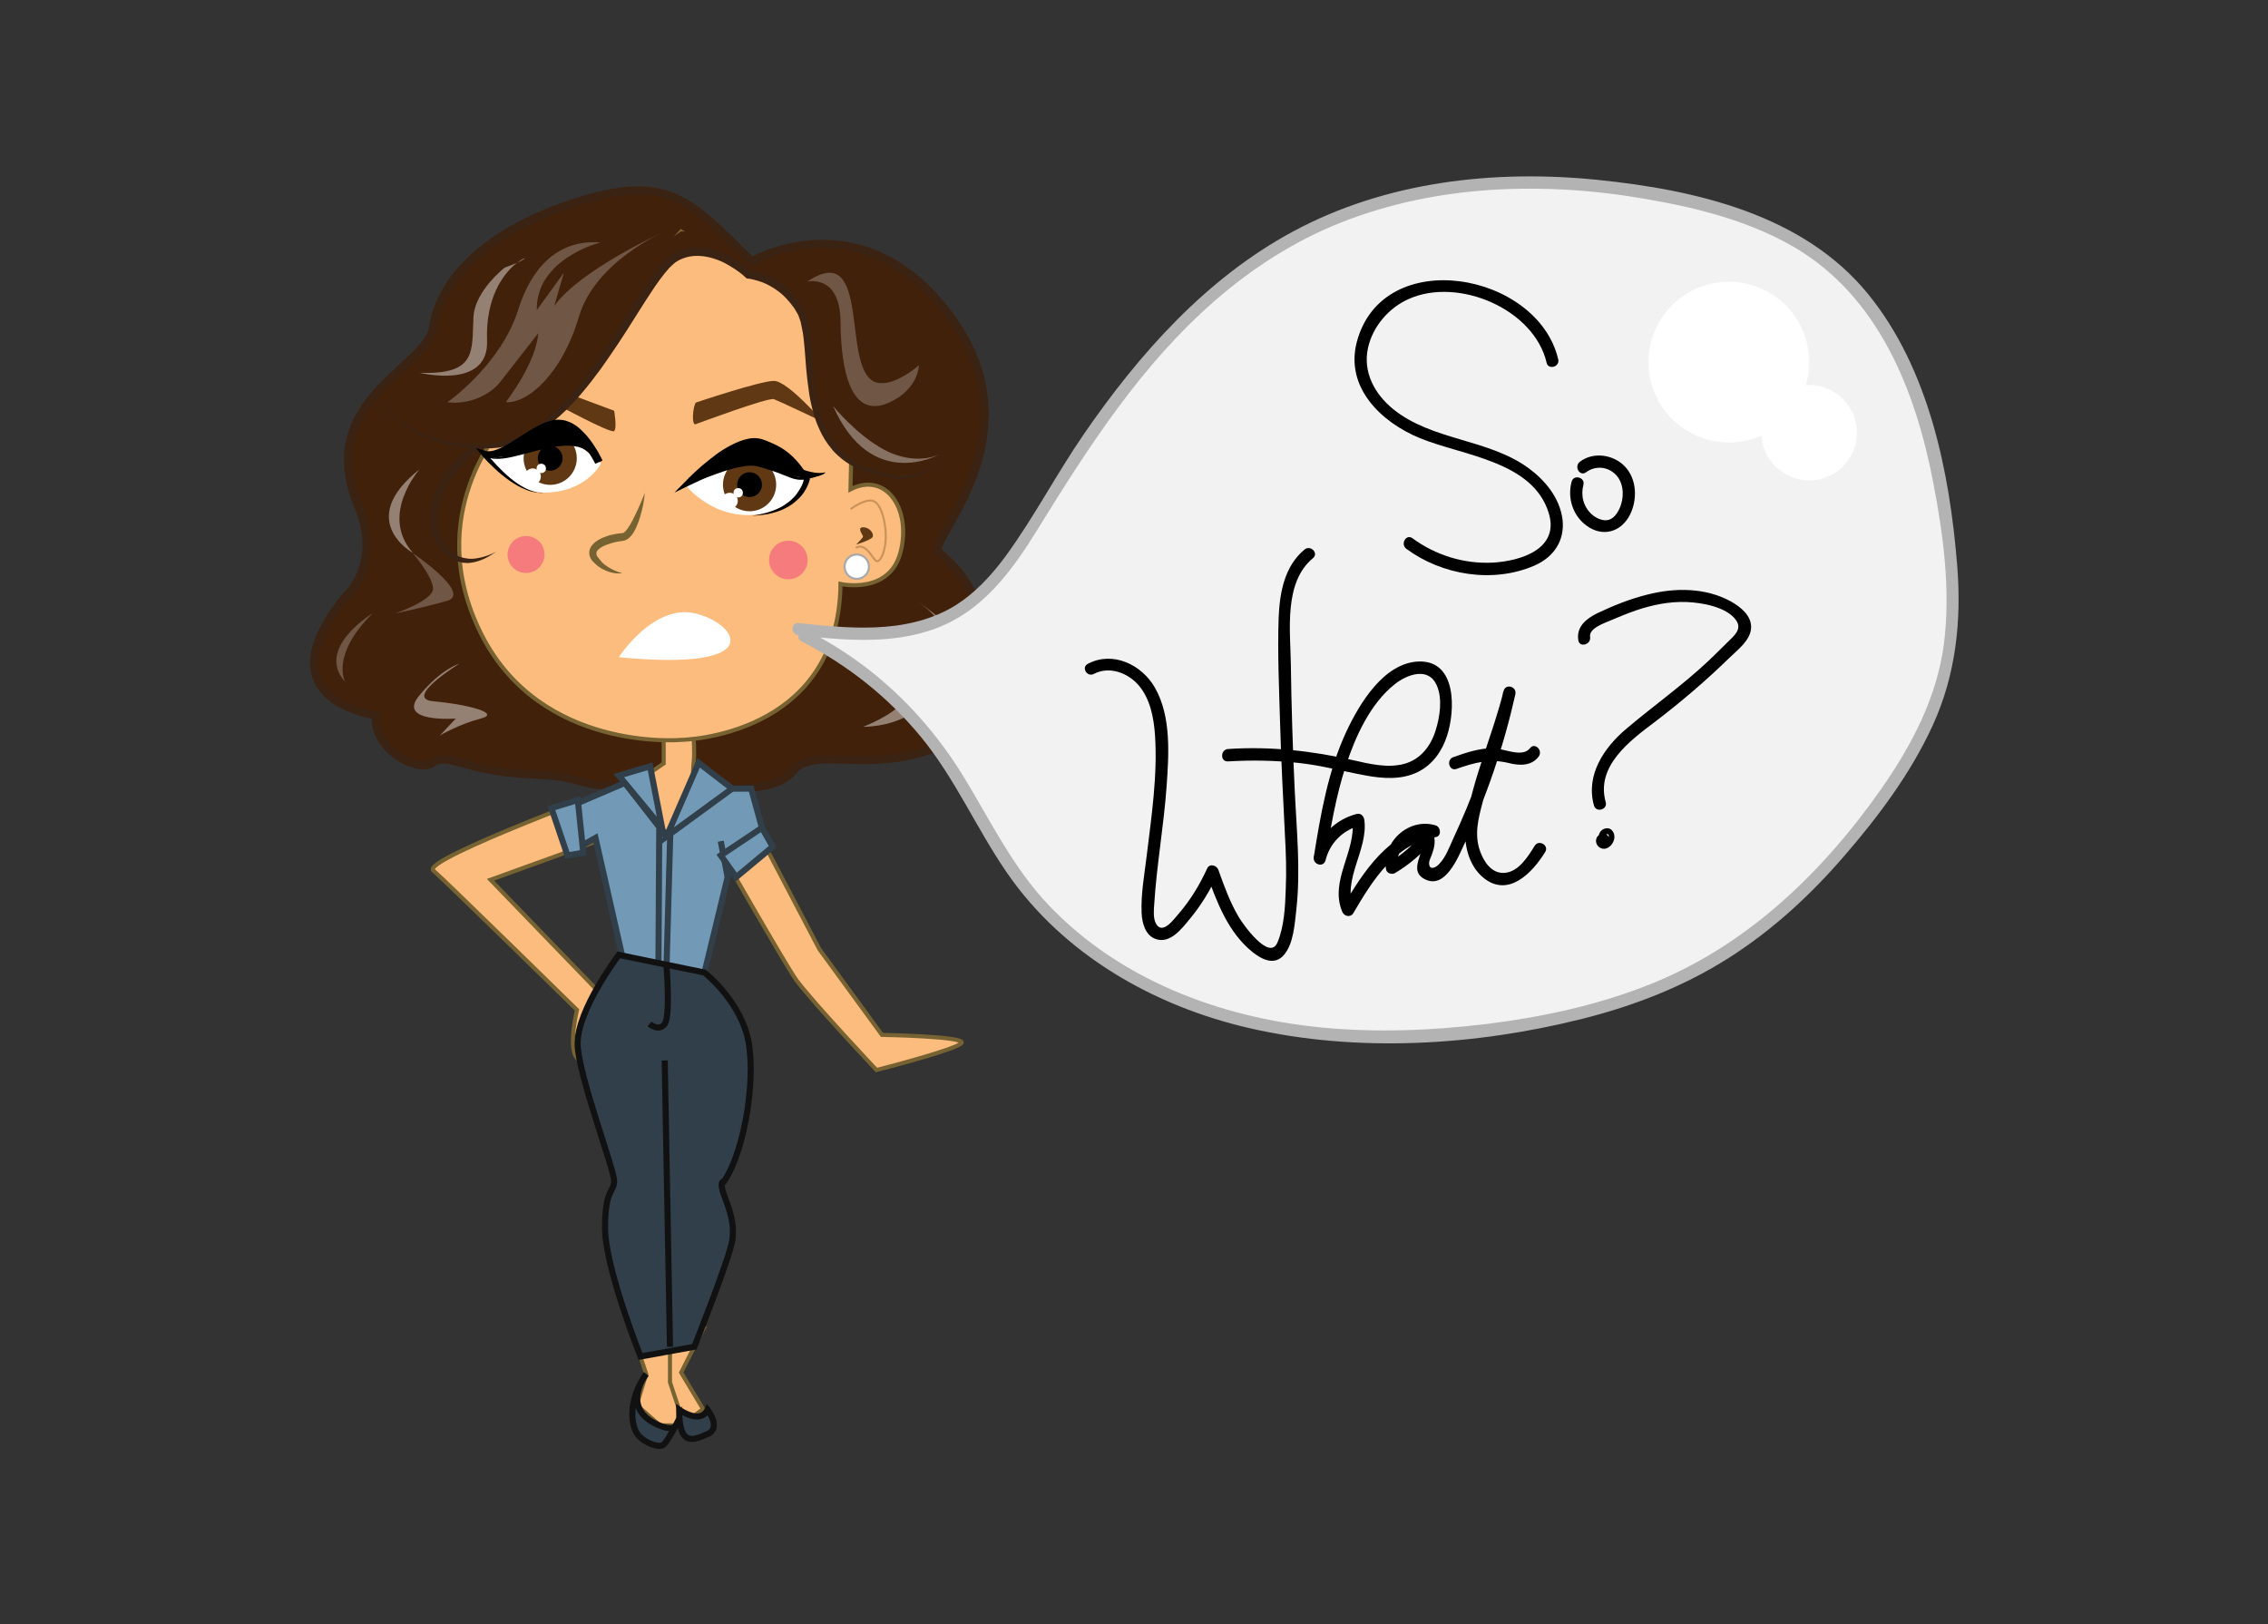 <?xml version="1.0" encoding="utf-8"?>
<!-- Generator: Adobe Illustrator 19.2.1, SVG Export Plug-In . SVG Version: 6.00 Build 0)  -->
<svg version="1.1" id="Layer_1" xmlns="http://www.w3.org/2000/svg" xmlns:xlink="http://www.w3.org/1999/xlink" x="0px" y="0px"
	 viewBox="0 0 1117.1 800" style="enable-background:new 0 0 1117.1 800;" xml:space="preserve">
<rect x="0" y="0" width="1117.1" height="800" fill="#333333" stroke="none"/>
<style type="text/css">
	.st0{fill:#42210B;stroke:#3B2314;stroke-width:4;stroke-miterlimit:10;}
	.st1{fill:#FBBC7D;stroke:#776232;stroke-width:2;stroke-miterlimit:10;}
	.st2{fill:#603813;}
	.st3{fill:#3B2314;}
	.st4{fill:#42210B;}
	.st5{opacity:0.24;fill:#FFFFFF;enable-background:new    ;}
	.st6{opacity:0.36;fill:#FFFFFF;enable-background:new    ;}
	.st7{opacity:0.31;fill:none;stroke:#603813;stroke-miterlimit:10;enable-background:new    ;}
	.st8{fill:#FFFFFF;stroke:#A6A8AB;stroke-miterlimit:10;}
	.st9{opacity:0.43;fill:#FFFFFF;enable-background:new    ;}
	.st10{fill:none;stroke:#776232;stroke-width:2;stroke-miterlimit:10;}
	.st11{fill:#729AB6;stroke:#303F49;stroke-width:3;stroke-miterlimit:10;}
	.st12{fill:none;stroke:#303F49;stroke-width:3;stroke-miterlimit:10;}
	.st13{fill:#303F49;stroke:#121112;stroke-width:3;stroke-miterlimit:10;}
	.st14{fill:none;stroke:#121112;stroke-width:3;stroke-miterlimit:10;}
	.st15{fill:#FFFFFF;}
	.st16{stroke:#603813;stroke-width:7;stroke-miterlimit:10;}
	.st17{fill:none;stroke:#000000;stroke-width:4;stroke-miterlimit:10;}
	.st18{fill:#776232;}
	.st19{opacity:0.44;fill:#EC297B;enable-background:new    ;}
	.st20{fill:#F2F2F2;}
	.st21{fill:#B3B3B3;}
</style>
<path class="st0" d="M370.3,128.7c0,0,54.4-32,97.9,27.3s-11.9,110.5-5.9,115.9s21.3,16.8,22.7,46.1c1.3,29.3-2,44.7-32.3,53
	s-53-3-62.3,9s-42,8-65,6.7s-23.6,2.1-37-1.3c-17.4-4.5-12.7-2.7-36-4.7s-32.7-10-39.3-5c-6.7,5-29.3-5.8-28-23.4
	c0,0-57.3-7.2-14.5-58.9c0,0,17.7-15.6,5.8-44.1c-21.7-52,34.1-68.4,36.9-88c3.4-24,27.1-48.7,73.7-62.7
	C329.8,85.8,340.3,99.3,370.3,128.7z"/>
<path class="st1" d="M341.6,363.3c0,0,0.7,7.4,0,12.7c-0.7,5.3,0.3,38.3,0.3,38.3l-19-6.6l-4.7-25.7l8.7-6v-15.7L341.6,363.3z"/>
<path class="st1" d="M247.6,210c0,0-40,43.3-10.7,102s98.6,52.4,98.6,52.4s77.6-1.1,78.5-76.8c0,0,24.2,5.5,29.6-15.8
	s-7.3-39.7-24.7-30.8l0.7-31.1l-22-71.3l-29.3-3.3L335.5,114L247.6,210z"/>
<path class="st2" d="M342.7,198.3c-1.5,2.2-2.2,11.5,0,10.6c2.2-0.8,35.8-13.3,38.5-12.3s24.2,11.2,24.2,11.2s-17.4-20.2-24.2-20.2
	S342.7,198.3,342.7,198.3z"/>
<path class="st2" d="M302.5,202.3c0,0,1.5,8.5,0,10s-29-13.5-29-13.5l3.5-6L302.5,202.3z"/>
<g>
	<path class="st3" d="M260,206.5c-1.4,0.7-2.8,1.4-4.3,2.1c-1.4,0.7-2.8,1.5-4.2,2.3c-2.7,1.6-5.4,3.2-8,5c-1.3,0.9-2.6,1.8-3.8,2.7
		c-1.3,0.9-2.5,1.9-3.7,2.8l-1.8,1.5l-1.7,1.5c-1.1,1-2.3,2.1-3.4,3.2c-1.1,1.1-2.1,2.2-3.1,3.4l-1.5,1.8l-1.4,1.8
		c-0.5,0.6-0.9,1.3-1.3,1.9c-0.4,0.6-0.8,1.3-1.2,1.9c-0.4,0.7-0.8,1.3-1.1,2l-1,2c-0.5,1.4-1.2,2.8-1.6,4.2
		c-0.5,1.4-0.8,2.9-1.1,4.4l-0.3,2.2c-0.1,0.7-0.1,1.5-0.2,2.2c-0.2,1.5,0,3,0,4.5v-0.3c0.2,0.7,0.4,1.4,0.7,2.2
		c0.3,0.7,0.6,1.5,0.9,2.2c0.3,0.7,0.7,1.4,1,2.1c0.4,0.7,0.8,1.4,1.2,2s0.9,1.3,1.4,1.8c0.5,0.6,1,1.1,1.6,1.6s1.2,1,1.8,1.4
		s1.3,0.8,2,1.1c0.4,0.1,0.7,0.3,1.1,0.4l1.1,0.3c0.7,0.2,1.5,0.3,2.3,0.4c0.4,0.1,0.8,0.1,1.2,0.1s0.8,0,1.2,0
		c0.8-0.1,1.6-0.1,2.4-0.3c0.8-0.1,1.6-0.3,2.4-0.5c0.8-0.2,1.5-0.5,2.3-0.7l2.3-0.9l2.2-1.1l-2.1,1.4c-0.7,0.4-1.4,0.9-2.2,1.3
		s-1.5,0.8-2.3,1.1c-0.8,0.3-1.6,0.6-2.4,0.9c-0.8,0.3-1.7,0.4-2.5,0.6c-0.4,0.1-0.9,0.1-1.3,0.2c-0.4,0.1-0.9,0.1-1.3,0.1
		c-0.9,0-1.8-0.1-2.6-0.2l-1.3-0.3c-0.4-0.1-0.9-0.3-1.3-0.4c-0.8-0.3-1.7-0.7-2.5-1.1s-1.5-0.9-2.2-1.5c-0.7-0.5-1.4-1.2-2-1.8
		c-0.6-0.6-1.2-1.3-1.7-2c-1.1-1.4-2-2.9-2.8-4.5c-0.4-0.8-0.7-1.6-1.1-2.4c-0.3-0.8-0.6-1.6-0.9-2.5v-0.1v-0.1
		c-0.1-1.7-0.3-3.3-0.2-5c0.1-0.8,0-1.7,0.1-2.5l0.3-2.5c0.3-1.6,0.6-3.3,1.2-4.9c0.4-1.6,1.1-3.2,1.7-4.7l1.1-2.2
		c0.4-0.7,0.8-1.4,1.2-2.2c0.4-0.7,0.9-1.4,1.3-2.1c0.5-0.7,0.9-1.4,1.4-2l1.5-2l1.6-1.9c1.1-1.2,2.2-2.4,3.4-3.5s2.4-2.2,3.7-3.2
		s2.6-2,3.9-2.9c1.3-0.9,2.7-1.8,4-2.7c1.4-0.9,2.8-1.7,4.2-2.4c2.8-1.6,5.7-2.9,8.7-4.2c1.5-0.6,3-1.2,4.5-1.7
		C257,207.4,258.5,206.9,260,206.5z"/>
</g>
<polygon class="st4" points="368.3,135.3 380.2,139.4 388.1,145.5 394.3,154 397.5,167.7 399.2,188 403,206.6 410.3,220.2 
	423.1,230.3 452.6,167.7 394.3,130 383.8,127.3 369.2,131.8 346.3,114 335.5,114 252.3,168.5 210.4,217.2 241,220 252.3,217.8 
	265.8,210.9 279.4,199 302.6,168.5 322.2,138 333,126.7 346.3,124.2 358.7,128.5 "/>
<g>
	<path class="st3" d="M462.3,224c-1,3.2-3.1,6.2-5.9,8.2s-6.3,3-9.7,3.4c-3.4,0.4-6.9,0.2-10.3-0.5l-2.5-0.5
		c-0.8-0.2-1.7-0.3-2.5-0.6c-1.7-0.5-3.4-0.9-5-1.5c-3.3-1.1-6.4-2.8-9.3-4.7l-2.1-1.5c-0.7-0.6-1.3-1.1-2-1.7
		c-0.7-0.6-1.3-1.2-1.9-1.8s-1.2-1.3-1.7-2c-2.3-2.7-4.1-5.7-5.6-8.9s-2.7-6.5-3.5-9.8c-0.9-3.4-1.6-6.8-2-10.2
		c-0.5-3.4-0.9-6.8-1.2-10.2l-0.8-10.2c-0.3-3.4-0.6-6.7-1.3-9.9c-0.2-0.8-0.3-1.6-0.5-2.4c-0.1-0.4-0.2-0.8-0.3-1.2l-0.4-1.1
		l-0.2-0.6l-0.2-0.5l-0.2-0.5l-0.1-0.3l-0.1-0.1v-0.1l0,0c0,0,0-0.1,0,0l-1.3-2.2c-0.4-0.8-0.9-1.4-1.4-2s-0.9-1.3-1.5-1.9
		c-0.5-0.6-1.1-1.2-1.6-1.8l-1.7-1.7c-2.4-2.1-5.1-3.9-8-5.3c-1.5-0.7-3-1.3-4.5-1.7c-0.8-0.2-1.5-0.4-2.3-0.6
		c-0.8-0.2-1.6-0.3-2.3-0.4l-0.7-0.1l-0.5-0.5c-1.7-1.6-3.7-3.1-5.7-4.4c-2-1.3-4.1-2.5-6.3-3.5c-4.4-1.9-9.1-3-13.7-2.6
		c-2.3,0.2-4.5,0.8-6.6,1.8l-0.4,0.2l-0.2,0.1h-0.1l0,0c0.3-0.1,0,0,0.1,0l-0.8,0.5l-0.8,0.5l-0.6,0.5c-0.8,0.6-1.6,1.5-2.5,2.3
		c-3.2,3.6-6.1,7.7-8.8,11.8c-5.5,8.3-10.7,17-16.3,25.4c-2.8,4.2-5.7,8.4-8.6,12.5c-3,4.1-6.1,8.1-9.4,12s-6.8,7.6-10.6,11
		c-1,0.8-1.9,1.7-2.9,2.5l-3,2.4l-3.1,2.2c-1,0.8-2.2,1.4-3.3,2.1c-4.4,2.6-9.2,4.7-14.3,5.9c-1.3,0.2-2.5,0.5-3.8,0.7l-3.9,0.3
		c-1.3,0-2.5,0-3.8,0.1c-1.3,0-2.6-0.1-3.8-0.1c-5.1-0.2-10.2-0.9-15.1-2.1c-4.9-1.2-9.8-3-14.2-5.4c-4.5-2.4-8.6-5.5-12.2-9.1
		c-1.8-1.8-3.4-3.8-4.8-5.9c-1.4-2.1-2.7-4.3-3.6-6.6c2.1,4.6,5.3,8.6,8.9,12c3.6,3.5,7.8,6.3,12.2,8.5c4.5,2.2,9.2,3.8,14.1,4.8
		c4.9,1,9.8,1.5,14.8,1.6c1.2,0,2.5,0,3.7,0c1.2-0.1,2.5-0.1,3.7-0.2l3.6-0.4c1.2-0.2,2.4-0.5,3.6-0.8c4.7-1.2,9.2-3.3,13.4-5.9
		c1-0.7,2.1-1.3,3.1-2l3-2.2l2.8-2.4c1-0.8,1.8-1.7,2.7-2.5c3.6-3.4,7-7,10.2-10.9c3.2-3.8,6.2-7.8,9.1-11.9
		c2.9-4.1,5.7-8.2,8.4-12.5c2.7-4.2,5.4-8.5,8-12.7c2.7-4.3,5.3-8.6,8.1-12.8c2.8-4.2,5.7-8.5,9.2-12.4c1-1,1.8-1.9,3-2.8l0.9-0.7
		l0.8-0.5l0.8-0.5l0.2-0.1h0.1l0.1-0.1l0.2-0.1l0.5-0.2c2.5-1.1,5.2-1.8,7.9-2.1c5.5-0.5,10.9,0.8,15.7,2.9c2.4,1.1,4.7,2.4,6.9,3.8
		c2.2,1.5,4.2,3,6.2,4.8l-1.2-0.5c2,0.2,3.6,0.6,5.4,1.2c1.7,0.5,3.4,1.2,5,2c3.2,1.6,6.2,3.6,8.9,6l1.9,1.9c0.6,0.7,1.2,1.3,1.8,2
		c0.6,0.6,1.1,1.4,1.6,2.2c0.5,0.7,1.1,1.5,1.5,2.2l1.3,2.2c0.1,0.1,0,0.1,0.1,0.1l0,0v0.1l0.1,0.2l0.1,0.3l0.3,0.6l0.3,0.6l0.2,0.6
		l0.4,1.3c0.1,0.4,0.2,0.9,0.3,1.3c0.2,0.9,0.4,1.7,0.6,2.6c0.6,3.5,0.9,6.9,1.2,10.3l0.7,10.2c0.2,3.4,0.5,6.7,1,10.1
		c0.4,3.3,1,6.6,1.8,9.9c0.8,3.3,1.8,6.4,3.1,9.5c1.3,3,3,5.9,5,8.5c0.5,0.7,1,1.3,1.6,1.9c0.6,0.6,1.1,1.2,1.7,1.8s1.2,1.1,1.8,1.7
		l2,1.5c2.7,1.9,5.6,3.6,8.7,4.8c3.1,1.3,6.3,2.1,9.7,2.9c3.2,0.8,6.6,1,10,0.8c3.3-0.3,6.7-1.1,9.5-2.9
		C459,230,461.1,227.2,462.3,224z"/>
</g>
<path class="st5" d="M397.6,138.7c0,0,16.2-3.9,16.4,19.7s4.8,48.8,24.3,39.7c14.3-6.7,14.3-18.2,14.3-18.2s-13,11.6-21.7,8.2
	C414.1,181.3,429.6,117.3,397.6,138.7z"/>
<path class="st6" d="M410.3,199.9c0,0,11.2,14,25,21.5c9,4.9,19.6,5.9,27,2.5C462.3,224,429,242.5,410.3,199.9z"/>
<path class="st5" d="M273,150.7l4.7-16.3l-13.3,18.3c-0.5-25.3,31.3-33.3,31.3-33.3c-26.7-2-36.8,21.4-40.4,33
	c-8.6,27.4-34.9,45.7-34.9,45.7c10.6,1.4,21.1-3.7,26-10l18.7-24c-1,14.8-16,34-16,34c11.3,0.7,28-14.7,36-42s42-42,42-42
	S285.6,132.9,273,150.7z"/>
<path class="st1" d="M241.6,433.3l55.3-20l13.3-27.8c0,0-103,37.8-96.8,43.2c6.1,5.3,70.8,68.7,70.8,68.7s-6,24.6,2.7,25
	c8.7,0.3,14-27.7,14-27.7L241.6,433.3z"/>
<path class="st1" d="M370.3,404l33.3,63.5l30.8,42.2c0,0,41.7,0.7,39.2,4C471,517,431.7,527,431.7,527s-30.8-32.7-39.4-44.2
	c-4.8-6.5-38-64.6-38-64.6L370.3,404z"/>
<polygon class="st1" points="313.6,662.7 318.3,676.7 313.6,692 325,702 335.5,702 346.3,694 335.5,676 346.3,654.7 "/>
<path class="st7" d="M419,250.7c0,0,7-5.2,11-4s6.3,10.5,6.3,17.3s-2.3,12.5-4.3,12.4s-5-9.6-10.5-6.6"/>
<path class="st2" d="M421.7,268.2c0,0,3.3-3.3,3.4-3.9s-3.3-4.6,0-4.6s5.3,3,4.8,4.6S421.7,268.2,421.7,268.2z"/>
<circle class="st8" cx="422" cy="279.1" r="6"/>
<path class="st9" d="M206.7,231.1c0,0-20,22.5-3.3,41.2C203.3,272.4,174.7,256.3,206.7,231.1z"/>
<path class="st5" d="M183.6,302c0,0-28.6,17.3-13.6,33.8C170,335.8,162.6,322.7,183.6,302z"/>
<path class="st5" d="M203.3,272.4c0,0,29.3,19.9,17,23.5c-12.3,3.5-25.6,6.2-25.6,6.2s18.4-6.3,18.6-12.1
	C213.3,284,203.3,272.4,203.3,272.4z"/>
<path class="st9" d="M451.2,295.8c0,0,27.3,17.5,24.4,28.9c-2.9,11.3-26.3,6.7-26.3,14s6.3,6.7,6.3,6.7s-8,12-30.5,12.6
	c0,0,15.3-5.9,19.7-12.6c4.4-6.7-4.9-16-1.2-16s25,2.7,25-6C468.7,314.7,464.3,304.3,451.2,295.8z"/>
<path class="st9" d="M226.2,326.9c0,0-27.9,17.2-12.7,18.5s34,5.7,23.3,8.5c-10.8,2.8-20.1,8.3-20.1,8.3l7.8-8.3
	c0,0-29.1,2.2-18.1-11.2S226.2,326.9,226.2,326.9z"/>
<path class="st9" d="M206.7,183.6c0,0,34.1,8.5,33.2-15.8c-1.6-42.9,35.8-45.6,8.7-36c0,0-14.7,11.4-15.4,24.3
	C232.3,172.4,235.4,184.7,206.7,183.6z"/>
<polyline class="st10" points="330,658.7 330,680.8 334.5,694.3 "/>
<polygon class="st11" points="279.5,397.7 307.8,385.6 328.3,412 350,388.4 370,388.4 375.3,407.7 361,421.3 347,479 307.3,474.6 
	293.3,412.7 286.9,416.3 "/>
<polygon class="st11" points="324.7,410.2 330.1,412 328.3,475.8 324.3,477 "/>
<polygon class="st11" points="304.8,382 320.2,377.4 326.1,407.7 "/>
<polygon class="st11" points="328.3,412 344.1,375.7 360.6,388.4 "/>
<polygon class="st11" points="271.6,398 284.6,394 287.3,420 279.5,421.3 "/>
<line class="st12" x1="355" y1="414.3" x2="358.4" y2="432"/>
<polygon class="st11" points="355,421.3 362.6,432 380.6,417 375.3,407.7 "/>
<path class="st13" d="M304.8,470.3L347,479c0,0,15.7,12.3,20.8,30.3c5.2,18-0.4,56.5-11.1,72.5c0,0-2.8-0.5,0,7s5.1,13.5,4,22
	c-1.2,8.5-18.7,52.5-18.7,52.5l-26.5,4.8c0,0-17.5-43.8-17.5-63.3s4.5-17.5,4.5-23.2s-17.8-52.4-18-67.5
	C284.3,497.3,304.8,470.3,304.8,470.3z"/>
<path class="st13" d="M328.3,475.8c0,0,2,24.5-0.9,28.5s-7.5,0-7.5,0"/>
<line class="st14" x1="327.4" y1="522.3" x2="330" y2="663.3"/>
<path class="st13" d="M334.5,694.3c0,0,10.5,7.5,14,0c0,0,7,9,0,12S334.5,712.8,334.5,694.3z"/>
<path class="st13" d="M318.3,676.7c0,0-13.3,16.9,6.1,25.2c7.9,3.3,8.5,0,8.5,0s-3.9,7.5-5.9,9.5s-9.1-0.5-12.6-4.5
	S308.8,690.2,318.3,676.7z"/>
<path class="st15" d="M337.5,238.7c0,0,12.3,16.2,33.2,14.9c20.8-1.3,27.1-17.7,27.1-17.7l-7.7-0.7l-16.5-9.6L357,227L337.5,238.7z"
	/>
<path class="st15" d="M238.3,223.3h18.1l20.6-11l19,16c0,0-7.2,14.4-28.2,14.3C252.6,242.7,238.3,223.3,238.3,223.3z"/>
<circle class="st16" cx="271" cy="225.7" r="9.6"/>
<circle class="st16" cx="369.2" cy="238.7" r="9.6"/>
<g>
	<path d="M406.6,233c-2.7,1.1-5.4,2.2-8.3,2.8c-1.4,0.3-2.9,0.6-4.5,0.5c-1.5-0.1-3.1-0.5-4.4-1c-2.8-1-5.4-2.2-8.1-3.1
		c-2.7-0.9-5.4-1.8-8.2-2.5l-1-0.2l-0.9-0.1c-0.6-0.1-1.3-0.1-2,0c-1.4,0-2.7,0.2-4.1,0.5c-2.8,0.5-5.5,1.3-8.2,2.1
		c-2.7,0.9-5.4,1.9-8.1,2.9c-1.3,0.5-2.7,1.1-4,1.7c-1.3,0.6-2.6,1.2-3.9,1.8l-8.7,4.2l6.8-6.9c1.1-1.1,2.1-2.1,3.2-3.1s2.2-2,3.3-3
		c2.3-1.9,4.6-3.8,7-5.6s5-3.4,7.7-4.8c2.7-1.4,5.6-2.6,8.8-3.2c1.6-0.3,3.3-0.3,5,0c0.4,0.1,0.9,0.2,1.3,0.3l1.1,0.4
		c0.7,0.2,1.4,0.5,2.1,0.8c1.4,0.6,2.8,1.2,4.2,1.9c1.4,0.7,2.7,1.5,4,2.4c2.5,1.8,4.8,4,6.7,6.3c0.5,0.6,1,1.2,1.4,1.8l1.3,1.8
		c0.8,1.2,1.6,2.4,2.4,3.7l0.4,0.6l-0.1,0.4c-0.2,0.9-0.5,1.5-0.8,2.3c-0.3,0.7-0.6,1.4-1,2.1c-0.7,1.3-1.6,2.6-2.6,3.7
		c-0.5,0.6-1,1.1-1.6,1.6c-0.5,0.5-1.1,1-1.7,1.5s-1.2,0.9-1.8,1.3c-0.6,0.4-1.3,0.8-1.9,1.1c-0.7,0.4-1.3,0.7-2,1s-1.4,0.6-2.1,0.8
		c-1.4,0.5-2.8,0.9-4.2,1.2c-0.7,0.2-1.4,0.3-2.2,0.4c-0.7,0.1-1.4,0.2-2.2,0.3l-2.2,0.2l-2.2,0.1l2.1-0.3l2.1-0.4l2.1-0.5
		c0.7-0.2,1.4-0.3,2.1-0.6c1.4-0.4,2.7-0.9,4-1.5c0.6-0.3,1.3-0.6,1.9-0.9c0.6-0.3,1.2-0.7,1.8-1.1c0.6-0.4,1.2-0.8,1.7-1.2
		c0.6-0.4,1.1-0.9,1.6-1.3c0.5-0.5,1-1,1.5-1.5s0.9-1,1.3-1.6c0.8-1.1,1.6-2.3,2.2-3.5c0.3-0.6,0.6-1.2,0.8-1.9
		c0.2-0.6,0.4-1.3,0.5-1.9l0.3,1c-1.1-1-2.1-2.1-3.1-3.2l-1.5-1.6c-0.5-0.5-0.9-1.1-1.4-1.6c-0.9-1.1-1.9-2.1-2.9-3
		s-2.1-1.8-3.2-2.6s-2.3-1.5-3.5-2.1c-1.2-0.7-2.5-1.2-3.8-1.7c-0.6-0.2-1.3-0.5-2-0.7l-1-0.3c-0.3-0.1-0.6-0.2-0.8-0.2
		c-1.2-0.2-2.4-0.2-3.7,0c-2.6,0.4-5.2,1.5-7.7,2.7c-2.5,1.3-4.9,2.8-7.3,4.4c-2.3,1.6-4.6,3.4-6.8,5.3c-1.1,0.9-2.2,1.9-3.3,2.9
		c-1.1,1-2.1,2-3.1,3l-2-2.8c1.4-0.6,2.7-1.2,4-1.8c1.4-0.6,2.7-1.1,4.1-1.7c2.7-1.1,5.5-2,8.3-2.9s5.7-1.6,8.7-2.1
		c1.5-0.2,3-0.4,4.5-0.5c0.8,0,1.6,0,2.4,0.1c0.4,0,0.9,0.1,1.3,0.2l0.5,0.1l0.3,0.1h0.1h0.1h0.1c2.8,0.9,5.6,1.9,8.3,3.1
		c1.4,0.6,2.7,1.2,4,1.8l3.9,1.9c1.3,0.6,2.6,1.1,3.9,1.3s2.7,0.1,4.2,0C401,234.5,403.8,233.7,406.6,233z"/>
</g>
<g>
	<path d="M267.8,242.7c-0.8,0-1.5,0.1-2.3,0c-0.4,0-0.8-0.1-1.1-0.1c-0.4,0-0.8-0.1-1.1-0.2c-0.8-0.1-1.5-0.3-2.2-0.5
		s-1.5-0.5-2.2-0.8c-2.9-1.1-5.5-2.7-8.1-4.5c-2.5-1.8-4.9-3.7-7.1-5.8c-1.1-1.1-2.2-2.1-3.3-3.2c-0.5-0.6-1.1-1.1-1.6-1.7
		c-0.5-0.6-1-1.1-1.5-1.8l-2.9-3.5l4.5,1.4c2.2,0.7,4.8-0.1,7.3-1.2c2.5-1.1,4.9-2.6,7.3-4.1c2.4-1.5,4.8-3.1,7.3-4.6s5.1-3,7.9-4.1
		c1.4-0.5,3-1,4.6-1.2s3.4-0.1,5,0.3c0.4,0.1,0.8,0.2,1.2,0.4l0.3,0.1l0.3,0.1l0.5,0.2c0.3,0.1,0.8,0.4,1.1,0.5l1,0.6
		c1.4,0.8,2.6,1.8,3.7,2.9c2.3,2.1,4.1,4.4,5.8,6.9c0.8,1.2,1.6,2.5,2.4,3.8c0.7,1.3,1.4,2.6,2.1,4l-3.5,1.5
		c-0.9-2.2-2.1-4.2-3.8-5.6c-1.7-1.5-3.8-2.4-6.2-2.7c-2.3-0.4-4.8-0.4-7.3-0.1c-2.5,0.2-5,0.7-7.5,1.3c-5,1.1-10,2.6-15.1,3.8
		c-2.5,0.6-5.1,1.1-7.8,1.2c-1.3,0-2.7,0-4-0.4c-1.3-0.3-2.5-1-3.3-2c0.9,0.9,2.2,1.4,3.4,1.6c1.3,0.2,2.5,0.1,3.8,0
		c2.5-0.3,5-1,7.5-1.8s4.9-1.6,7.4-2.5c2.5-0.8,4.9-1.6,7.5-2.4c2.5-0.7,5.1-1.3,7.8-1.7c2.7-0.4,5.4-0.6,8.2-0.2
		c2.8,0.4,5.6,1.4,7.9,3.3c2.3,1.9,3.9,4.4,5,7l-3.5,1.5c-0.6-1.2-1.3-2.4-2-3.6c-0.7-1.2-1.5-2.4-2.3-3.5c-1.6-2.3-3.3-4.4-5.3-6.2
		c-1-0.9-2-1.7-3.1-2.4l-0.8-0.5c-0.3-0.1-0.5-0.3-0.8-0.4l-0.5-0.2l-0.1-0.1h-0.1c0,0,0.1,0,0,0l0,0l0,0l-0.2-0.1
		c-0.3-0.1-0.6-0.2-0.9-0.3c-1.2-0.3-2.3-0.4-3.5-0.2s-2.5,0.5-3.7,1c-2.5,0.9-5,2.3-7.4,3.7c-2.5,1.4-4.9,2.9-7.4,4.4
		s-5.1,2.9-7.9,4c-1.4,0.6-2.9,1-4.5,1.3c-1.6,0.2-3.3,0.2-5-0.4l1.5-2.1c0.4,0.6,0.9,1.2,1.4,1.7c0.5,0.6,0.9,1.2,1.4,1.7
		c1,1.1,2,2.2,3,3.3c2.1,2.2,4.2,4.2,6.5,6.1c2.3,1.9,4.8,3.6,7.4,4.9c0.7,0.3,1.4,0.6,2,0.9c0.7,0.3,1.4,0.5,2.1,0.7
		c0.4,0.1,0.7,0.2,1.1,0.3s0.7,0.2,1.1,0.2C266.2,242.6,267,242.6,267.8,242.7z"/>
</g>
<polygon points="241,225.7 249.6,224.7 264.5,220.5 279.3,217.7 291.8,221.7 285.8,214.1 275,208.7 267.8,210.5 253.3,218.8 "/>
<path class="st17" d="M241,225.7"/>
<path class="st17" d="M296.3,230.7"/>
<polygon points="344.1,235.3 365.7,227.8 380.3,230.5 388.8,233.8 397.7,235.9 390.2,227 378.8,220.6 370.9,217.2 359.6,220.6 "/>
<path d="M395.1,231.1c0,0,6.5,2.8,11.5,1.5c0,0-1.6,2.9-11.5,2.4"/>
<circle class="st15" cx="262.4" cy="234.7" r="4"/>
<circle class="st15" cx="359.4" cy="246.7" r="4"/>
<circle class="st15" cx="266.6" cy="230.7" r="2.3"/>
<circle class="st15" cx="363.6" cy="242.7" r="2.3"/>
<g>
	<path class="st18" d="M317.6,242.7c0,0-0.1,1-0.3,2.7c-0.2,1.7-0.6,4.1-1.4,7c-0.4,1.4-0.8,3-1.4,4.6s-1.3,3.3-2.3,5
		c-0.5,0.9-1.1,1.7-1.9,2.5s-1.9,1.7-3.6,1.9c-1.7,0.2-3.5,0.5-5.2,1s-3.4,1.1-4.9,1.9c-1.4,0.8-2.6,1.8-2.8,2.7
		c-0.1,0.4-0.1,0.9,0.1,1.5l0.2,0.4l0.3,0.4v0.1l0,0l0,0c0,0,0,0.1,0,0l0.1,0.1l0.2,0.2l0.4,0.5c0.3,0.4,0.5,0.6,0.7,0.9
		s0.5,0.5,0.7,0.8c0.5,0.5,1,1,1.6,1.4c1.1,0.8,2.2,1.5,3.2,2s1.9,0.9,2.7,1.2c1.6,0.6,2.5,0.8,2.5,0.8s-0.2,0-0.7,0.1
		c-0.5,0-1.1,0-2,0c-1.7-0.1-4.2-0.6-7-2.1c-0.7-0.4-1.4-0.8-2-1.3c-0.4-0.2-0.7-0.5-1-0.8s-0.7-0.6-1-0.9l-0.4-0.4l-0.2-0.2
		l-0.1-0.1l-0.2-0.2c-0.2-0.2-0.3-0.4-0.5-0.6l-0.4-0.7c-0.6-1-0.9-2.3-0.7-3.7c0.2-1.4,1-2.5,1.7-3.3c0.8-0.9,1.7-1.5,2.6-2.1
		c1.8-1.1,3.8-1.8,5.8-2.4c2-0.5,4-0.9,6.1-1c0.2,0,0.8-0.2,1.3-0.7s1-1.1,1.5-1.8c0.9-1.3,1.8-2.8,2.5-4.3c0.7-1.4,1.4-2.8,2-4.1
		c1.2-2.6,2.1-4.8,2.8-6.4C317.3,243.6,317.6,242.7,317.6,242.7z"/>
</g>
<circle class="st19" cx="259.1" cy="273.1" r="9.1"/>
<circle class="st19" cx="388.3" cy="275.8" r="9.5"/>
<path class="st15" d="M304.8,323.7c0,0,16.7-26,37.1-21.7S380.7,331,304.8,323.7z"/>
<g>
	<path class="st20" d="M393.2,309.9c25.2,2.7,52.2,5.1,74.6-6.7c21.8-11.5,34.8-34.2,47.6-55.2c32.2-53.2,71.7-105.2,127.1-133.4
		C696.8,87,761.3,85.1,821,97c28.5,5.6,57.2,14.7,79.7,33c36.4,29.7,50.6,78.7,57.4,125.2c3.7,25.4,5.8,51.6-0.4,76.6
		c-5.9,24-19.1,45.7-33.8,65.6c-21.5,29.1-47.1,55.8-78.1,74.5c-35.2,21.2-76.2,31.3-117,36c-41.5,4.8-84.2,4.1-124.4-7.2
		c-40.2-11.4-78-34.1-102.9-67.8c-13.8-18.6-23.2-40.1-36.4-59.2c-17.5-25.4-41.5-46.3-69-60.2"/>
	<g>
		<path class="st21" d="M393.2,312.9c24,2.6,49.7,5,72.3-5.3c20.8-9.4,34.4-28.7,46-47.6c25-40.5,50.8-80.5,87-112
			c18.4-16,39.2-29.4,62-38.4c23.7-9.4,49-14.5,74.4-16.1c25.7-1.6,51.5,0.2,76.9,4.7c24.7,4.3,49.8,10.7,71.7,23.4
			c41.7,24.3,60,70.7,68.7,116c5,25.9,8.6,53,5.3,79.3c-3.4,26.5-15.9,50.2-31,71.8c-29.6,42.1-67.5,78.3-116.1,97
			c-25,9.7-51.4,15.3-78,18.6c-27.2,3.3-54.8,4.4-82.1,1.7c-49.3-4.9-98.5-23.4-133.3-59.7c-18-18.7-29-41.9-42.4-63.8
			c-12.4-20.2-28-38.1-46.7-52.7c-9.4-7.3-19.5-13.7-30.1-19.1c-3.4-1.7-6.5,3.4-3,5.2c22.5,11.5,42.5,27.3,58.6,46.8
			c17,20.6,27.5,45.3,42.6,67.2c27.8,40.3,72.4,65.7,119.5,76.5c53.1,12.2,111.2,8.6,163.8-4.6c25.5-6.4,50.3-16,72.5-30.2
			c21.5-13.7,40.3-31.1,56.9-50.4c16.7-19.3,32.5-40.5,43.2-63.8c11.5-25.1,14.3-51.7,12.1-79c-3.7-46.1-14-96.9-43.9-133.6
			c-31.9-39.2-85-51.3-133.1-56.2c-51.1-5.2-104.4,0.8-150.1,25.4c-42.7,23-75.7,60.1-102.9,99.6c-13.5,19.6-24.6,41-38.6,60.2
			c-7.2,9.8-15.7,19-26.2,25.2c-11.6,6.8-25,9.5-38.3,10c-12.5,0.5-25.1-0.8-37.5-2.1C389.4,306.5,389.4,312.5,393.2,312.9
			L393.2,312.9z"/>
	</g>
</g>
<g>
	<g>
		<path d="M767.5,177c-10-42.9-86.4-56.8-99.2-8.6c-5.9,22.4,12,39.6,31.1,47.4c20.8,8.6,55.5,11.2,63.4,36.8
			c5.5,17.7-13.6,23.7-27.5,24.5c-14.3,0.7-28.1-3.6-39.6-12c-3.1-2.3-6.1,2.9-3,5.2c17.6,13,42.6,17.1,63,8.3
			c9.5-4.1,15.2-12.3,13.9-22.9c-1.4-10.5-8.5-19.1-16.8-25.2c-20-14.5-47.3-13.4-66.6-29c-9.1-7.4-15-18.2-12.4-30.1
			c2.3-10.6,10.3-19.9,20.2-24.2c24.2-10.8,61.6,4.9,67.8,31.5C762.6,182.3,768.4,180.7,767.5,177L767.5,177z"/>
	</g>
</g>
<g>
	<g>
		<path d="M774.1,237.2c-2.2,8,0.6,16.9,7.5,21.8c7.9,5.7,16.9,3,21.2-5.4c3.8-7.5,3.5-17.6-2.5-23.9c-5.7-5.9-15.5-7.3-22.1-2.3
			c-3.1,2.3-0.1,7.5,3,5.2c4.2-3.1,9.9-3,13.9,0.5c4.4,3.7,5,10.3,3.3,15.5c-0.9,2.8-2.9,6.5-5.9,7.4c-2.9,0.9-6.4-0.8-8.5-2.7
			c-4.1-3.7-5.5-9.3-4.1-14.5C780.9,235.1,775.1,233.5,774.1,237.2L774.1,237.2z"/>
	</g>
</g>
<g>
	<g>
		<path d="M538.8,331.9c7.6-4,16.9-0.5,22.2,5.8c5.6,6.7,7.3,15.9,7.9,24.4c1.3,19.8-1.7,39.7-4.1,59.4c-1.1,9.2-2.9,18.8-2.5,28.1
			c0.2,5,1.8,11.1,7,12.9c7,2.4,12.6-4.9,16.4-9.5c5.7-6.8,10.3-14.3,14-22.4c-1.8-0.2-3.7-0.5-5.5-0.7c5,14.1,10.6,29.2,22.6,38.9
			c4.7,3.8,11,7,15.7,1.4s5.2-15.3,6-22.2c2.2-19.6,0.1-39.5-0.8-59.1c-1-20.6-1.6-41.1-1.9-61.7c-0.2-16.6-3.6-40.3,10.9-52.3
			c3-2.5-1.3-6.7-4.2-4.2c-9.9,8.2-12.2,21.3-12.7,33.5c-0.6,17.2,0.2,34.7,0.7,51.9c0.5,18.4,1.5,36.8,2.4,55.3
			c0.5,8.8,0.8,17.6,0.4,26.4c-0.3,8.5-0.7,18.4-4.1,26.4c-3.9,9.3-16.8-8.7-19.1-12.6c-4.3-7.3-7.2-15.3-10-23.2
			c-0.8-2.2-4.3-3.3-5.5-0.7c-3.7,8.1-8.3,15.7-14.2,22.5c-2.3,2.7-7.8,10.2-10.9,4.9c-1.6-2.7-1.2-6.6-1-9.6
			c1.2-19.4,4.7-38.6,6.1-58.1c1.1-15.7,2.4-34.6-5.8-48.8c-6.5-11.3-20.7-18.1-32.9-11.7C532.4,328.6,535.4,333.7,538.8,331.9
			L538.8,331.9z"/>
	</g>
</g>
<g>
	<g>
		<path d="M604.9,375c11.7-0.7,23.5-0.5,35.1,0.8c11,1.2,21.6,4.1,32.5,6.1c8.6,1.6,17.8,2.3,25.9-1.7c7.3-3.6,12-10.4,14.4-18
			c4-12.4,4.8-37-14-36.4c-17.2,0.6-29.2,20.8-35.6,34.4c-9.1,19.5-12.7,40.8-16.1,61.9c-0.6,3.7,4.8,5.4,5.8,1.6
			c2.1-8.5,8.5-14.9,17-17.1c-1.3-1-2.5-1.9-3.8-2.9c2.1,15.5-11.4,29.9-5,45.3c0.9,2.3,4.1,3.1,5.5,0.7
			c9.3-15.9,20.8-34.4,40.5-37.4c3.1-0.5,2.6-5,0-5.8c-13.3-4-26.5,8.3-24.4,21.7c0.3,1.9,2.9,2.7,4.4,1.8
			c7.1-4.2,13.3-9.5,18.5-15.9c-1.7-0.4-3.3-0.9-5-1.3c2,6.5-8,16.2,1.8,20.5c9.7,4.3,15.9-11.3,18.8-17.5
			c11.1-23.6,19.5-48.4,25.2-73.9c0.8-3.8-4.8-5.4-5.8-1.6c-5.3,21.4-14.7,41.8-18.4,63.6c-1.7,9.9,0.4,22,8.7,28.6
			c12.2,9.7,24-2.8,30.2-12.9c2-3.3-3.2-6.3-5.2-3c-3.3,5.3-7.9,12.8-14.8,13.3c-6.5,0.5-10.4-5.7-12.2-11
			c-2.8-8.2-0.7-15.9,1.4-23.9c4.7-17.9,11.6-35.1,16-53c-1.9-0.5-3.9-1.1-5.8-1.6c-4.4,19.9-10.5,39.3-18.3,58.1
			c-2,4.8-4.1,9.6-6.3,14.3c-2,4.3-3.8,9.6-7.3,13c-2,2-4.8,2.7-4.7-0.9c0.1-1.4,1.1-3.1,1.5-4.4c1.1-3.1,1.7-6.1,0.8-9.2
			c-0.6-2-3.5-3.2-5-1.3c-4.9,6-10.6,11-17.3,15c1.5,0.6,2.9,1.2,4.4,1.8c-1.4-9.2,8.5-17,17.1-14.4c0-1.9,0-3.9,0-5.8
			c-21.3,3.2-34.1,23-44.1,40.2c1.8,0.2,3.7,0.5,5.5,0.7c-5.9-14.2,7.2-28.9,5.2-43.7c-0.3-1.9-1.7-3.4-3.8-2.9
			c-10.5,2.7-18.5,10.8-21.2,21.2c1.9,0.5,3.9,1.1,5.8,1.6c2.5-15.7,5.2-31.5,10.1-46.6c4.7-14.3,12-30.6,24.2-40.2
			c6.1-4.8,16.6-8.6,20.6,0.7c2.9,6.6,1.5,15.6-0.6,22.2c-2.4,7.7-7.4,14.2-15.4,16.4c-8.1,2.2-16.9,0.1-24.8-1.7
			c-20.5-4.7-41.1-7-62.1-5.6C601,369.3,601,375.3,604.9,375L604.9,375z"/>
	</g>
</g>
<g>
	<g>
		<path d="M717.4,378.7c8.8-3.1,16.4-5.2,25.7-2.9c5.2,1.3,11.1,1.6,14.7-3.1c2.4-3-1.8-7.3-4.2-4.2c-3.9,4.9-13,0-18.4,0
			c-6.7,0-13.1,2.2-19.4,4.4C712.2,374.2,713.8,380,717.4,378.7L717.4,378.7z"/>
	</g>
</g>
<g>
	<g>
		<path d="M783.2,313.7c-0.7-4.3,7.1-6.8,10-8.1c4.2-1.8,8.4-3.5,12.7-5c8-2.7,16.3-4.4,24.8-4.1c7.5,0.3,19.4,2.3,24.2,8.7
			c3.6,4.7-1,8.1-4.2,11.3c-3,3-6.1,6-9.2,9c-12.8,12-26.9,22-40.3,33.3c-11.1,9.3-20.3,22.9-16.1,37.9c1,3.7,6.8,2.1,5.8-1.6
			c-5-17.7,11.8-30.2,24-39.4c12.9-9.8,25.2-20.3,36.8-31.6c4-3.9,10.5-8.7,10.8-14.8c0.3-6.1-5.2-10.4-10-13.1
			c-12.6-6.9-27.7-6.8-41.3-3.3c-8.4,2.1-16.6,5.4-24.4,9.1c-5.5,2.7-10.5,6.7-9.4,13.4C778,319.1,783.8,317.5,783.2,313.7
			L783.2,313.7z"/>
	</g>
</g>
<g>
	<g>
		<path d="M786.9,411.9c-1.7,2.1-0.5,5.3,2.1,6c3,0.8,5.6-2.1,6.1-4.8c0.5-2.6-1.2-5.7-4.2-5.1c-3.5,0.7-4,4.4-3.7,7.4
			c0.1,0.9,0.9,1.8,1.9,1.4c1.9-0.7,3.1-2.2,3.2-4.2c0.1-1.8-2.4-1.9-2.9-0.4c0,0.1-0.1,0.2-0.1,0.2c0.2-0.3,0.5-0.6,0.7-0.9
			c0.3,0,0.6,0,0.8,0.1c0.2,0.3,0.5,0.6,0.7,0.9c-0.2,0.4-0.4,0.8-0.6,1.1c1.9-0.3,1.1-3.2-0.8-2.9c-1.4,0.3-2.1,2.1-1.1,3.2
			c1.1,1.2,2.8,0.4,3.3-1c-1-0.1-2-0.3-2.9-0.4c0,0.6-0.4,1.1-1,1.3c0.6,0.5,1.3,1,1.9,1.4c-0.1-1.1-0.4-2.8,0.4-3.8
			c0.7-0.9,1.7-0.8,1.7,0.4c0,1-0.6,2.2-1.4,2.7c-0.4,0.3-0.9,0.4-1.3,0.1c-0.1-0.1-0.6-0.6-0.4-0.8
			C790.2,412.6,788.1,410.4,786.9,411.9L786.9,411.9z"/>
	</g>
</g>
<ellipse transform="matrix(0.999 -3.702389e-02 3.702389e-02 0.999 -6.021 31.659)" class="st15" cx="851.8" cy="178.4" rx="39.6" ry="39.6"/>
<circle class="st15" cx="891.1" cy="213.1" r="23.5"/>
</svg>
